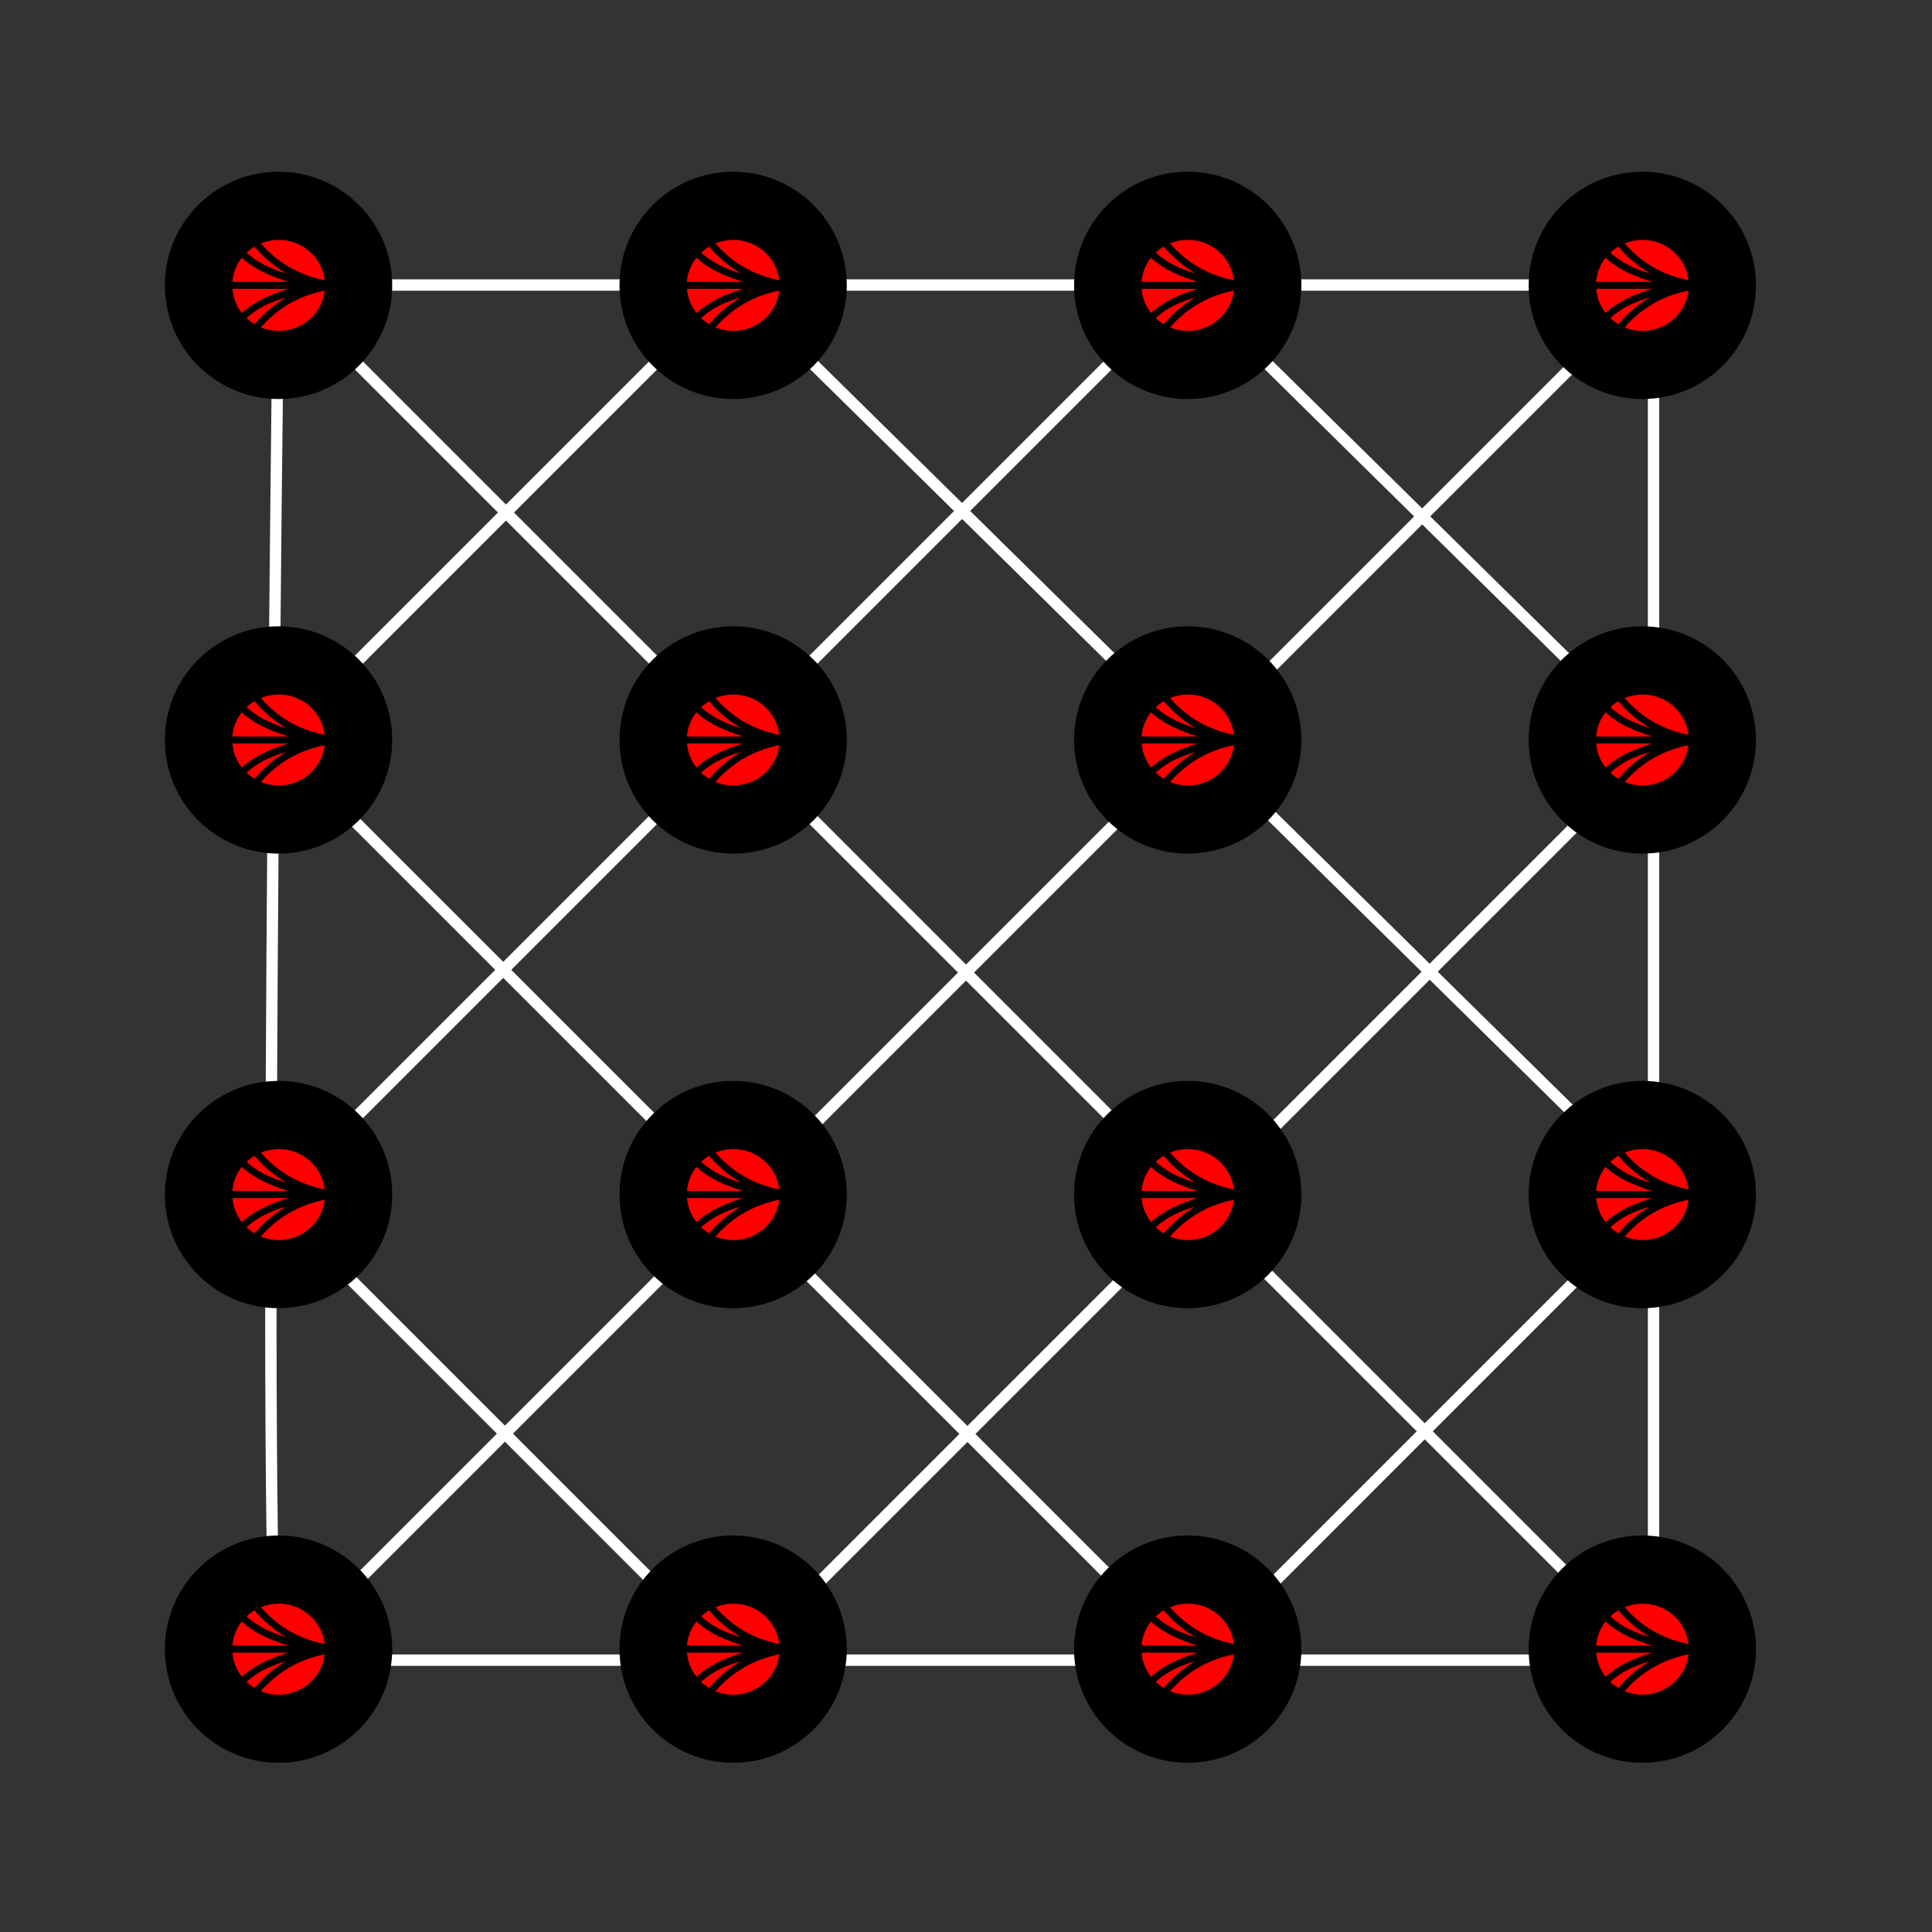 <?xml version="1.0" encoding="UTF-8"?>
<svg id="Layer_5" data-name="Layer 5" xmlns="http://www.w3.org/2000/svg" viewBox="0 0 170 170">
  <rect x="0" y="0" width="170" height="170" fill="#333333" stroke="none"/>
  <defs>
    <style>
      .cls-1 {
        fill: none;
        stroke: #fff;
        stroke-miterlimit: 10;
      }

      .cls-2 {
        fill: red;
      }
    </style>
  </defs>
  <polyline class="cls-1" points="145.5 25.08 145.5 146.08 24.5 25.08 145.5 25.08 24.5 146.08 145.5 146.08"/>
  <path class="cls-1" d="M24.5,146.08c-1.5-1.5,0-120.51,0-120.51"/>
  <polygon class="cls-1" points="64.51 25.11 24.28 65.34 105.13 146.18 145.95 105.36 64.51 25.11"/>
  <polygon class="cls-1" points="104.51 25.11 23.95 105.67 64.79 146.51 145.65 65.65 104.51 25.11"/>
  <g>
    <circle cx="24.51" cy="25.11" r="10"/>
    <g>
      <path class="cls-2" d="M28.57,24.66c-.23-2-1.96-3.55-4.05-3.55-.55,0-1.08.11-1.57.31,1.5,1.72,3.36,2.79,5.62,3.24Z"/>
      <path class="cls-2" d="M28.57,25.57c-2.25.45-4.12,1.52-5.62,3.24.48.2,1.01.31,1.57.31,2.1,0,3.82-1.55,4.05-3.55Z"/>
      <path class="cls-2" d="M21.27,22.68c-.47.6-.76,1.32-.83,2.12h4.94c-1.49-.46-2.92-1.04-4.11-2.12Z"/>
      <path class="cls-2" d="M20.45,25.42c.06.79.36,1.52.83,2.12,1.19-1.07,2.61-1.66,4.09-2.12h-4.92Z"/>
      <path class="cls-2" d="M25.13,26.18c-1.26.38-2.45.89-3.44,1.81.21.2.45.38.71.54.78-.94,1.7-1.7,2.74-2.35Z"/>
      <path class="cls-2" d="M22.39,21.7c-.25.15-.48.33-.69.53,1.01.94,2.22,1.45,3.5,1.84-1.06-.64-2-1.4-2.8-2.37Z"/>
    </g>
  </g>
  <g>
    <circle cx="64.51" cy="25.11" r="10"/>
    <g>
      <path class="cls-2" d="M68.57,24.66c-.23-2-1.96-3.55-4.05-3.55-.55,0-1.08.11-1.57.31,1.5,1.72,3.36,2.79,5.62,3.24Z"/>
      <path class="cls-2" d="M68.57,25.57c-2.25.45-4.12,1.52-5.62,3.24.48.2,1.01.31,1.57.31,2.1,0,3.82-1.55,4.05-3.55Z"/>
      <path class="cls-2" d="M61.27,22.68c-.47.6-.76,1.32-.83,2.12h4.94c-1.49-.46-2.92-1.04-4.11-2.12Z"/>
      <path class="cls-2" d="M60.45,25.42c.06.79.36,1.52.83,2.12,1.19-1.07,2.61-1.66,4.09-2.12h-4.92Z"/>
      <path class="cls-2" d="M65.13,26.18c-1.26.38-2.45.89-3.44,1.81.21.2.45.38.71.54.78-.94,1.7-1.7,2.74-2.35Z"/>
      <path class="cls-2" d="M62.39,21.7c-.25.15-.48.33-.69.53,1.01.94,2.22,1.45,3.5,1.84-1.06-.64-2-1.4-2.8-2.37Z"/>
    </g>
  </g>
  <g>
    <circle cx="104.51" cy="25.11" r="10"/>
    <g>
      <path class="cls-2" d="M108.57,24.66c-.23-2-1.96-3.55-4.05-3.55-.55,0-1.08.11-1.57.31,1.5,1.72,3.36,2.79,5.62,3.24Z"/>
      <path class="cls-2" d="M108.57,25.57c-2.25.45-4.12,1.52-5.62,3.24.48.2,1.01.31,1.57.31,2.1,0,3.82-1.55,4.05-3.55Z"/>
      <path class="cls-2" d="M101.27,22.68c-.47.6-.76,1.32-.83,2.12h4.94c-1.49-.46-2.92-1.04-4.11-2.12Z"/>
      <path class="cls-2" d="M100.45,25.42c.06.79.36,1.52.83,2.12,1.19-1.07,2.61-1.66,4.09-2.12h-4.92Z"/>
      <path class="cls-2" d="M105.13,26.18c-1.26.38-2.45.89-3.44,1.81.21.2.45.38.71.54.78-.94,1.7-1.7,2.74-2.35Z"/>
      <path class="cls-2" d="M102.39,21.7c-.25.15-.48.33-.69.53,1.01.94,2.22,1.45,3.5,1.84-1.06-.64-2-1.4-2.8-2.37Z"/>
    </g>
  </g>
  <g>
    <circle cx="144.51" cy="25.11" r="10"/>
    <g>
      <path class="cls-2" d="M148.57,24.66c-.23-2-1.96-3.55-4.05-3.55-.55,0-1.08.11-1.57.31,1.5,1.72,3.36,2.79,5.62,3.24Z"/>
      <path class="cls-2" d="M148.57,25.57c-2.25.45-4.12,1.52-5.62,3.24.48.2,1.01.31,1.57.31,2.1,0,3.82-1.55,4.05-3.55Z"/>
      <path class="cls-2" d="M141.27,22.68c-.47.6-.76,1.32-.83,2.12h4.94c-1.49-.46-2.92-1.04-4.11-2.12Z"/>
      <path class="cls-2" d="M140.45,25.42c.06.79.36,1.52.83,2.12,1.19-1.07,2.61-1.66,4.09-2.12h-4.92Z"/>
      <path class="cls-2" d="M145.13,26.18c-1.26.38-2.45.89-3.44,1.81.21.2.45.38.71.54.78-.94,1.7-1.7,2.74-2.35Z"/>
      <path class="cls-2" d="M142.39,21.7c-.25.15-.48.33-.69.53,1.01.94,2.22,1.45,3.5,1.84-1.06-.64-2-1.4-2.8-2.37Z"/>
    </g>
  </g>
  <g>
    <circle cx="24.51" cy="65.11" r="10"/>
    <g>
      <path class="cls-2" d="M28.57,64.66c-.23-2-1.96-3.55-4.05-3.55-.55,0-1.08.11-1.57.31,1.5,1.72,3.36,2.79,5.62,3.24Z"/>
      <path class="cls-2" d="M28.57,65.57c-2.25.45-4.12,1.52-5.62,3.24.48.2,1.01.31,1.57.31,2.1,0,3.82-1.55,4.05-3.55Z"/>
      <path class="cls-2" d="M21.27,62.68c-.47.6-.76,1.32-.83,2.12h4.94c-1.49-.46-2.92-1.04-4.11-2.12Z"/>
      <path class="cls-2" d="M20.45,65.42c.06.79.36,1.52.83,2.12,1.19-1.07,2.61-1.66,4.09-2.12h-4.92Z"/>
      <path class="cls-2" d="M25.13,66.18c-1.26.38-2.45.89-3.44,1.81.21.2.45.38.71.54.78-.94,1.7-1.7,2.74-2.35Z"/>
      <path class="cls-2" d="M22.39,61.7c-.25.15-.48.33-.69.53,1.01.94,2.22,1.45,3.5,1.84-1.06-.64-2-1.4-2.8-2.37Z"/>
    </g>
  </g>
  <g>
    <circle cx="24.51" cy="105.11" r="10"/>
    <g>
      <path class="cls-2" d="M28.57,104.66c-.23-2-1.96-3.55-4.05-3.55-.55,0-1.08.11-1.57.31,1.5,1.72,3.36,2.79,5.62,3.24Z"/>
      <path class="cls-2" d="M28.57,105.57c-2.25.45-4.12,1.52-5.62,3.24.48.2,1.01.31,1.57.31,2.1,0,3.82-1.55,4.05-3.55Z"/>
      <path class="cls-2" d="M21.27,102.68c-.47.6-.76,1.32-.83,2.12h4.94c-1.49-.46-2.92-1.04-4.11-2.12Z"/>
      <path class="cls-2" d="M20.45,105.42c.06.79.36,1.52.83,2.12,1.19-1.07,2.61-1.66,4.09-2.12h-4.92Z"/>
      <path class="cls-2" d="M25.13,106.18c-1.26.38-2.45.89-3.44,1.81.21.2.45.38.71.54.78-.94,1.7-1.7,2.74-2.35Z"/>
      <path class="cls-2" d="M22.39,101.7c-.25.15-.48.33-.69.53,1.01.94,2.22,1.45,3.5,1.84-1.06-.64-2-1.4-2.8-2.37Z"/>
    </g>
  </g>
  <g>
    <circle cx="24.51" cy="145.11" r="10"/>
    <g>
      <path class="cls-2" d="M28.57,144.66c-.23-2-1.96-3.55-4.05-3.55-.55,0-1.08.11-1.57.31,1.5,1.72,3.36,2.79,5.62,3.24Z"/>
      <path class="cls-2" d="M28.57,145.57c-2.25.45-4.12,1.52-5.62,3.24.48.2,1.01.31,1.57.31,2.1,0,3.82-1.55,4.05-3.55Z"/>
      <path class="cls-2" d="M21.27,142.68c-.47.6-.76,1.32-.83,2.12h4.94c-1.49-.46-2.92-1.04-4.11-2.12Z"/>
      <path class="cls-2" d="M20.45,145.42c.06.79.36,1.52.83,2.12,1.19-1.07,2.61-1.66,4.09-2.12h-4.92Z"/>
      <path class="cls-2" d="M25.13,146.18c-1.26.38-2.45.89-3.44,1.81.21.2.45.38.71.54.78-.94,1.7-1.7,2.74-2.35Z"/>
      <path class="cls-2" d="M22.39,141.7c-.25.15-.48.33-.69.53,1.01.94,2.22,1.45,3.5,1.84-1.06-.64-2-1.4-2.8-2.37Z"/>
    </g>
  </g>
  <g>
    <circle cx="64.51" cy="65.11" r="10"/>
    <g>
      <path class="cls-2" d="M68.57,64.66c-.23-2-1.96-3.55-4.05-3.55-.55,0-1.08.11-1.57.31,1.5,1.72,3.36,2.79,5.62,3.24Z"/>
      <path class="cls-2" d="M68.57,65.57c-2.25.45-4.12,1.52-5.62,3.24.48.2,1.01.31,1.57.31,2.1,0,3.82-1.55,4.05-3.55Z"/>
      <path class="cls-2" d="M61.27,62.68c-.47.6-.76,1.32-.83,2.12h4.94c-1.49-.46-2.92-1.04-4.11-2.12Z"/>
      <path class="cls-2" d="M60.45,65.42c.06.79.36,1.52.83,2.12,1.19-1.07,2.61-1.66,4.09-2.12h-4.92Z"/>
      <path class="cls-2" d="M65.13,66.18c-1.26.38-2.45.89-3.44,1.81.21.2.45.38.71.54.78-.94,1.7-1.7,2.74-2.35Z"/>
      <path class="cls-2" d="M62.39,61.7c-.25.15-.48.33-.69.53,1.01.94,2.22,1.45,3.5,1.84-1.06-.64-2-1.4-2.8-2.37Z"/>
    </g>
  </g>
  <g>
    <circle cx="104.51" cy="65.11" r="10"/>
    <g>
      <path class="cls-2" d="M108.57,64.66c-.23-2-1.96-3.55-4.05-3.55-.55,0-1.08.11-1.57.31,1.5,1.72,3.36,2.79,5.62,3.24Z"/>
      <path class="cls-2" d="M108.57,65.57c-2.25.45-4.12,1.52-5.62,3.24.48.2,1.01.31,1.57.31,2.1,0,3.82-1.55,4.05-3.55Z"/>
      <path class="cls-2" d="M101.27,62.68c-.47.6-.76,1.32-.83,2.12h4.94c-1.49-.46-2.92-1.04-4.11-2.12Z"/>
      <path class="cls-2" d="M100.45,65.42c.06.79.36,1.52.83,2.12,1.19-1.07,2.61-1.66,4.09-2.12h-4.92Z"/>
      <path class="cls-2" d="M105.13,66.18c-1.26.38-2.45.89-3.44,1.81.21.2.45.38.71.54.78-.94,1.7-1.7,2.74-2.35Z"/>
      <path class="cls-2" d="M102.39,61.7c-.25.15-.48.33-.69.53,1.01.94,2.22,1.45,3.5,1.84-1.06-.64-2-1.4-2.8-2.37Z"/>
    </g>
  </g>
  <g>
    <circle cx="64.51" cy="105.11" r="10"/>
    <g>
      <path class="cls-2" d="M68.57,104.66c-.23-2-1.96-3.55-4.05-3.55-.55,0-1.08.11-1.57.31,1.5,1.72,3.36,2.79,5.62,3.24Z"/>
      <path class="cls-2" d="M68.57,105.57c-2.25.45-4.12,1.52-5.62,3.24.48.2,1.01.31,1.57.31,2.1,0,3.82-1.55,4.05-3.55Z"/>
      <path class="cls-2" d="M61.27,102.68c-.47.6-.76,1.32-.83,2.12h4.94c-1.49-.46-2.92-1.04-4.11-2.12Z"/>
      <path class="cls-2" d="M60.45,105.42c.06.79.36,1.52.83,2.12,1.19-1.07,2.61-1.66,4.09-2.12h-4.92Z"/>
      <path class="cls-2" d="M65.13,106.18c-1.26.38-2.45.89-3.44,1.81.21.2.45.38.71.54.78-.94,1.7-1.7,2.74-2.35Z"/>
      <path class="cls-2" d="M62.39,101.7c-.25.15-.48.33-.69.53,1.01.94,2.22,1.45,3.5,1.84-1.06-.64-2-1.4-2.8-2.37Z"/>
    </g>
  </g>
  <g>
    <circle cx="104.51" cy="105.11" r="10"/>
    <g>
      <path class="cls-2" d="M108.57,104.66c-.23-2-1.96-3.55-4.05-3.55-.55,0-1.08.11-1.57.31,1.5,1.72,3.36,2.79,5.62,3.24Z"/>
      <path class="cls-2" d="M108.57,105.57c-2.25.45-4.12,1.52-5.62,3.24.48.2,1.01.31,1.57.31,2.1,0,3.82-1.55,4.05-3.55Z"/>
      <path class="cls-2" d="M101.27,102.68c-.47.6-.76,1.32-.83,2.12h4.94c-1.49-.46-2.92-1.04-4.11-2.12Z"/>
      <path class="cls-2" d="M100.45,105.42c.06.79.36,1.52.83,2.12,1.19-1.07,2.61-1.66,4.09-2.12h-4.92Z"/>
      <path class="cls-2" d="M105.13,106.18c-1.26.38-2.45.89-3.44,1.81.21.2.45.38.71.54.78-.94,1.7-1.7,2.74-2.35Z"/>
      <path class="cls-2" d="M102.39,101.7c-.25.15-.48.33-.69.53,1.01.94,2.22,1.45,3.5,1.84-1.06-.64-2-1.4-2.8-2.37Z"/>
    </g>
  </g>
  <g>
    <circle cx="64.51" cy="145.11" r="10"/>
    <g>
      <path class="cls-2" d="M68.57,144.66c-.23-2-1.96-3.55-4.05-3.55-.55,0-1.08.11-1.57.31,1.5,1.72,3.36,2.79,5.62,3.24Z"/>
      <path class="cls-2" d="M68.57,145.57c-2.25.45-4.12,1.52-5.62,3.24.48.2,1.01.31,1.57.31,2.1,0,3.82-1.55,4.05-3.55Z"/>
      <path class="cls-2" d="M61.27,142.68c-.47.6-.76,1.32-.83,2.12h4.94c-1.49-.46-2.92-1.04-4.11-2.12Z"/>
      <path class="cls-2" d="M60.45,145.42c.06.79.36,1.52.83,2.12,1.19-1.07,2.61-1.66,4.09-2.12h-4.92Z"/>
      <path class="cls-2" d="M65.13,146.18c-1.26.38-2.45.89-3.44,1.81.21.2.45.38.71.54.78-.94,1.7-1.7,2.74-2.35Z"/>
      <path class="cls-2" d="M62.39,141.7c-.25.15-.48.33-.69.53,1.01.94,2.22,1.45,3.5,1.84-1.06-.64-2-1.4-2.8-2.37Z"/>
    </g>
  </g>
  <g>
    <circle cx="104.51" cy="145.11" r="10"/>
    <g>
      <path class="cls-2" d="M108.57,144.66c-.23-2-1.96-3.55-4.05-3.55-.55,0-1.08.11-1.57.31,1.5,1.72,3.36,2.79,5.62,3.24Z"/>
      <path class="cls-2" d="M108.57,145.57c-2.25.45-4.12,1.52-5.62,3.24.48.2,1.01.31,1.57.31,2.1,0,3.82-1.55,4.05-3.55Z"/>
      <path class="cls-2" d="M101.27,142.68c-.47.6-.76,1.32-.83,2.12h4.94c-1.49-.46-2.92-1.04-4.11-2.12Z"/>
      <path class="cls-2" d="M100.45,145.42c.06.79.36,1.52.83,2.12,1.19-1.07,2.61-1.66,4.09-2.12h-4.92Z"/>
      <path class="cls-2" d="M105.13,146.18c-1.26.38-2.45.89-3.44,1.81.21.2.45.38.71.54.78-.94,1.7-1.7,2.74-2.35Z"/>
      <path class="cls-2" d="M102.39,141.7c-.25.15-.48.33-.69.53,1.01.94,2.22,1.45,3.5,1.84-1.06-.64-2-1.4-2.8-2.37Z"/>
    </g>
  </g>
  <g>
    <circle cx="144.51" cy="65.11" r="10"/>
    <g>
      <path class="cls-2" d="M148.57,64.66c-.23-2-1.96-3.55-4.05-3.55-.55,0-1.08.11-1.57.31,1.5,1.72,3.36,2.79,5.62,3.24Z"/>
      <path class="cls-2" d="M148.57,65.57c-2.25.45-4.12,1.52-5.62,3.24.48.2,1.01.31,1.57.31,2.1,0,3.82-1.55,4.05-3.55Z"/>
      <path class="cls-2" d="M141.27,62.68c-.47.6-.76,1.32-.83,2.12h4.94c-1.49-.46-2.92-1.04-4.11-2.12Z"/>
      <path class="cls-2" d="M140.45,65.42c.06.79.36,1.52.83,2.12,1.19-1.07,2.61-1.66,4.09-2.12h-4.92Z"/>
      <path class="cls-2" d="M145.13,66.18c-1.26.38-2.45.89-3.44,1.81.21.2.45.38.71.54.78-.94,1.7-1.7,2.74-2.35Z"/>
      <path class="cls-2" d="M142.39,61.7c-.25.15-.48.33-.69.53,1.01.94,2.22,1.45,3.5,1.84-1.06-.64-2-1.4-2.8-2.37Z"/>
    </g>
  </g>
  <g>
    <circle cx="144.51" cy="105.11" r="10"/>
    <g>
      <path class="cls-2" d="M148.57,104.66c-.23-2-1.96-3.55-4.05-3.55-.55,0-1.08.11-1.57.31,1.5,1.72,3.36,2.79,5.62,3.24Z"/>
      <path class="cls-2" d="M148.57,105.57c-2.25.45-4.12,1.52-5.62,3.24.48.2,1.01.31,1.57.31,2.1,0,3.82-1.55,4.05-3.55Z"/>
      <path class="cls-2" d="M141.27,102.68c-.47.6-.76,1.32-.83,2.12h4.94c-1.49-.46-2.92-1.04-4.11-2.12Z"/>
      <path class="cls-2" d="M140.45,105.42c.06.79.36,1.52.83,2.12,1.19-1.07,2.61-1.66,4.09-2.12h-4.92Z"/>
      <path class="cls-2" d="M145.13,106.18c-1.26.38-2.45.89-3.44,1.81.21.2.45.38.71.54.78-.94,1.7-1.7,2.74-2.35Z"/>
      <path class="cls-2" d="M142.39,101.7c-.25.15-.48.33-.69.53,1.01.94,2.22,1.45,3.5,1.84-1.06-.64-2-1.4-2.8-2.37Z"/>
    </g>
  </g>
  <g>
    <circle cx="144.51" cy="145.11" r="10"/>
    <g>
      <path class="cls-2" d="M148.57,144.66c-.23-2-1.96-3.55-4.05-3.55-.55,0-1.08.11-1.57.31,1.5,1.72,3.36,2.79,5.62,3.24Z"/>
      <path class="cls-2" d="M148.57,145.57c-2.25.45-4.12,1.52-5.62,3.24.48.2,1.01.31,1.57.31,2.1,0,3.82-1.55,4.05-3.55Z"/>
      <path class="cls-2" d="M141.27,142.68c-.47.6-.76,1.32-.83,2.12h4.94c-1.49-.46-2.92-1.04-4.11-2.12Z"/>
      <path class="cls-2" d="M140.45,145.42c.06.79.36,1.52.83,2.12,1.19-1.07,2.61-1.66,4.09-2.12h-4.92Z"/>
      <path class="cls-2" d="M145.13,146.18c-1.26.38-2.45.89-3.44,1.81.21.2.45.38.71.54.78-.94,1.7-1.7,2.74-2.35Z"/>
      <path class="cls-2" d="M142.39,141.7c-.25.15-.48.33-.69.53,1.01.94,2.22,1.45,3.5,1.84-1.06-.64-2-1.4-2.8-2.37Z"/>
    </g>
  </g>
</svg>